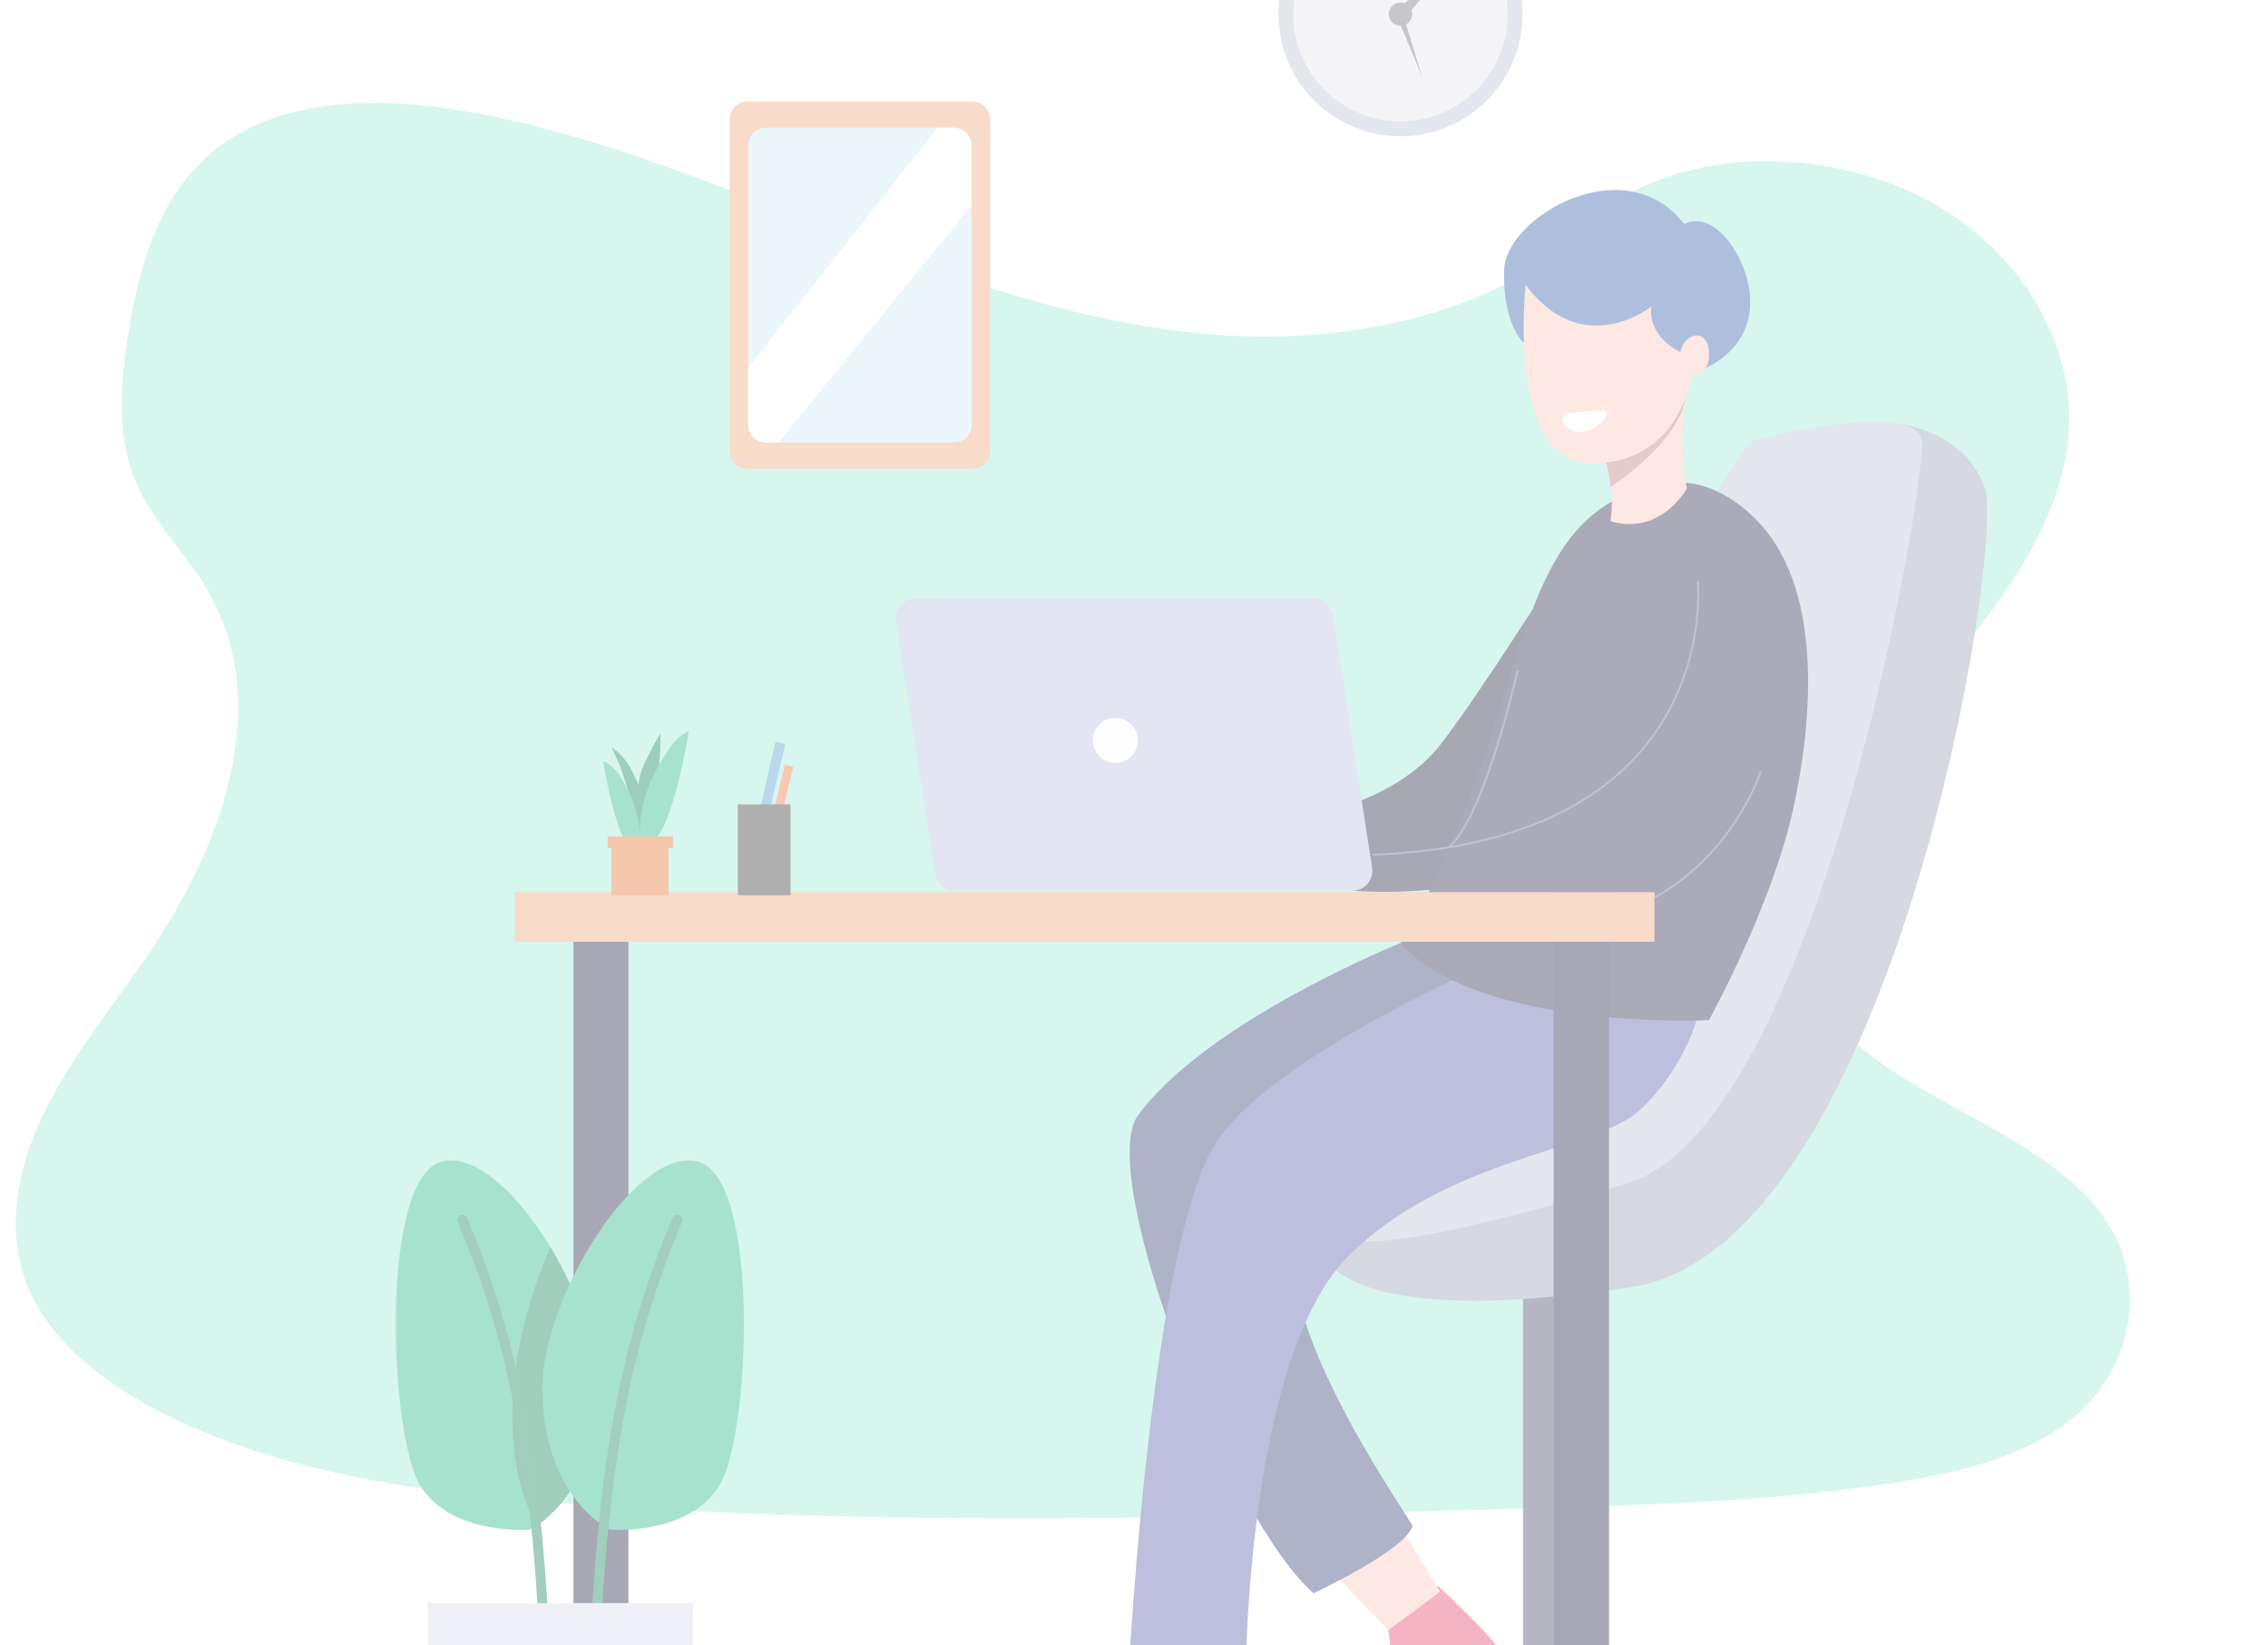 <svg width="1147" height="832" viewBox="0 0 1147 832" fill="none" xmlns="http://www.w3.org/2000/svg">
<g opacity="0.4" filter="url(#filter0_f_1_1450)">
<path opacity="0.4" d="M629.214 170.01C560.67 167.627 495.336 145.496 433.043 121.288C370.751 97.079 309.009 70.252 242.071 57.425C199.033 49.165 149.813 48.003 115.143 71.079C81.772 93.279 70.993 131.605 65.194 167.164C60.834 193.923 58.304 222.079 70.225 247.134C78.523 264.52 93.25 279.139 103.438 295.796C138.876 353.753 113.824 425.226 75.412 481.863C57.398 508.444 36.499 533.735 22.6 562C8.7 590.264 2.262 622.644 14.429 651.469C26.488 680.019 55.213 701.5 86.339 716.592C149.557 747.22 224.046 755.981 296.685 761.002C457.476 771.999 619.133 767.234 780.348 762.469C840.012 760.697 899.942 758.915 958.632 749.671C991.225 744.542 1024.88 736.41 1048.55 716.779C1078.58 691.852 1086.03 649.658 1065.9 618.4C1032.14 565.987 938.786 552.962 915.18 496.709C902.196 465.747 915.535 431.251 934.415 402.534C974.904 340.935 1042.79 286.887 1046.36 216.467C1048.82 168.1 1016.19 119.673 965.729 96.784C912.847 72.772 839.51 75.805 800.498 115.489C760.325 156.374 689.724 172.106 629.214 170.01Z" fill="#00CC99"/>
<path d="M787.759 889.2V607.412H770.219V889.2C745.161 891.023 724.203 900.363 714.408 913.119H843.798C833.547 900.363 812.59 891.023 787.759 889.2Z" fill="#4B4B68"/>
<path d="M895.737 271.862L958.837 214.229C958.837 214.229 993.007 216.507 1003.71 246.577C1014.42 276.646 956.559 631.559 824.435 650.922C465.878 703.999 811.223 428.361 811.223 428.361L895.737 271.862Z" fill="#99A0B1"/>
<path d="M885.258 222.885C885.258 222.885 968.86 201.244 971.822 222.885C974.783 244.526 918.744 569.369 823.068 598.3C727.392 627.23 680.693 633.153 680.693 623.13C680.693 613.107 854.96 259.106 885.258 222.885Z" fill="#BBC2D2"/>
<path d="M707.118 803.092L701.423 821.316C701.423 821.316 706.435 841.362 701.423 862.32C696.412 883.278 675.226 901.046 679.782 905.146C684.338 909.247 703.018 906.285 713.952 897.857C724.887 889.428 757.69 837.034 757.69 833.845C757.69 830.656 727.62 802.181 727.62 802.181L707.118 803.092Z" fill="#E44468"/>
<path d="M672.948 793.98L702.107 824.277L728.304 804.914L711.219 776.895L672.948 793.98Z" fill="#FAC5BB"/>
<path d="M585.701 828.833L591.168 860.953C591.168 860.953 617.137 863.459 626.933 859.359V837.262L585.701 828.833Z" fill="#FAC5BB"/>
<path d="M817.373 296.465C817.829 295.554 816.462 293.048 813.729 289.403C805.3 278.241 805.756 260.017 805.756 260.017C805.756 260.017 751.311 347.264 728.531 376.423C705.751 405.809 661.33 412.643 661.33 412.643C661.33 412.643 652.218 441.118 661.33 439.979C670.442 438.84 760.651 425.172 760.651 425.172C760.651 425.172 775.914 380.979 777.281 379.156" fill="#252547"/>
<path d="M317.808 476.199H290.016V911.98H317.808V476.199Z" fill="#262347"/>
<path d="M779.103 450.458L708.257 476.882C708.257 476.882 610.303 516.292 575.45 564.13C554.037 593.744 620.554 767.328 664.292 805.598C664.292 805.598 710.08 784.413 714.408 771.656C712.585 767.1 650.852 680.536 654.496 633.153C658.141 585.999 795.277 534.06 795.277 534.06L779.103 450.458Z" fill="#344075"/>
<path d="M864.3 260.017C864.3 260.017 905.076 271.407 894.825 318.106C884.574 364.805 867.489 397.836 836.736 413.782C805.983 429.728 752.223 455.014 683.883 450.458L674.998 421.755C674.998 421.755 771.13 405.353 811.451 376.423C851.543 347.72 866.123 270.951 864.3 260.017Z" fill="#252547"/>
<path d="M776.369 476.882C776.369 476.882 648.346 528.593 615.543 576.887C582.739 624.952 571.122 840.451 571.122 840.451C571.122 840.451 618.276 845.918 630.122 840.451C630.122 840.451 631.944 685.092 681.832 635.203C731.721 585.315 807.122 581.67 828.991 561.624C850.86 541.578 857.922 516.064 857.922 516.064L776.369 476.882Z" fill="#5A60AA"/>
<path d="M846.076 244.299C865.895 242.021 885.486 257.283 895.737 271.862C919.428 305.121 917.606 360.932 906.671 409.909C895.737 458.886 864.3 515.836 864.3 515.836C864.3 515.836 748.35 521.531 708.257 476.882C708.257 476.882 732.176 440.434 753.817 373.006C776.597 302.615 785.709 250.905 846.076 244.299Z" fill="#2B2B51"/>
<path d="M890.497 390.091C890.497 390.091 876.374 434.056 832.864 455.925" stroke="#646386" stroke-miterlimit="10"/>
<path d="M813.729 451.141H785.709V911.98H813.729V451.141Z" fill="#262347"/>
<path d="M683.883 450.458H482.963C477.951 450.458 473.623 446.813 472.94 441.801L453.121 314.461C452.21 308.31 456.994 302.615 463.144 302.615H664.064C669.076 302.615 673.404 306.26 674.087 311.272L693.906 438.612C694.817 444.99 690.033 450.458 683.883 450.458Z" fill="#BABDDF"/>
<path d="M836.736 451.141H260.402V476.199H836.736V451.141Z" fill="#EDA677"/>
<path d="M858.605 293.959C858.605 293.959 872.729 425.4 694.134 432.234" stroke="#646386" stroke-miterlimit="10"/>
<path d="M805.3 217.418C805.3 217.418 818.512 237.92 814.412 263.434C814.412 263.434 836.736 272.546 853.138 247.032C853.138 247.032 846.304 218.329 855.644 189.171C864.984 160.013 805.3 217.418 805.3 217.418Z" fill="#FAC5BB"/>
<path d="M852.455 201.017C853.821 191.449 848.126 188.032 840.609 187.349C825.574 197.827 805.3 217.19 805.3 217.19C805.3 217.19 812.817 229.036 814.64 246.121C814.64 246.121 849.038 224.024 852.455 201.017Z" fill="#BB7A77"/>
<path d="M767.485 339.063C767.485 339.063 751.311 411.504 733.087 428.133" stroke="#646386" stroke-miterlimit="10"/>
<path d="M781.153 164.796L770.447 173.225C770.447 173.225 759.968 164.113 760.651 136.777C761.335 109.441 822.157 74.588 851.771 113.314C851.771 113.314 862.478 106.48 874.551 122.426C886.625 138.372 896.648 174.136 855.644 189.171C814.64 204.206 781.153 164.796 781.153 164.796Z" fill="#3460AC"/>
<path d="M771.586 144.067C771.586 144.067 761.335 234.275 805.528 234.275C849.721 234.275 855.872 189.171 855.872 189.171C855.872 189.171 864.984 190.082 864.3 178.009C863.617 165.935 852.227 167.758 849.721 178.009C849.721 178.009 833.319 170.719 835.142 155.001C835.142 155.001 800.516 182.793 771.586 144.067Z" fill="#FAC5BB"/>
<path d="M564.06 385.762C570.35 385.762 575.45 380.663 575.45 374.372C575.45 368.082 570.35 362.982 564.06 362.982C557.769 362.982 552.67 368.082 552.67 374.372C552.67 380.663 557.769 385.762 564.06 385.762Z" fill="#F9F9F9"/>
<path d="M791.176 214.685C789.354 212.634 790.493 209.445 793.227 208.99C800.516 208.078 812.59 206.712 812.59 208.762C812.59 213.773 799.149 223.797 791.176 214.685Z" fill="white"/>
<path d="M708.257 68.893C742.352 68.893 769.991 41.253 769.991 7.159C769.991 -26.936 742.352 -54.575 708.257 -54.575C674.163 -54.575 646.523 -26.936 646.523 7.159C646.523 41.253 674.163 68.893 708.257 68.893Z" fill="#BBC2D2"/>
<path d="M708.257 61.375C738.2 61.375 762.474 37.102 762.474 7.159C762.474 -22.784 738.2 -47.058 708.257 -47.058C678.314 -47.058 654.041 -22.784 654.041 7.159C654.041 37.102 678.314 61.375 708.257 61.375Z" fill="#E6E7EC"/>
<path d="M708.257 13.082C711.528 13.082 714.18 10.43 714.18 7.159C714.18 3.888 711.528 1.236 708.257 1.236C704.986 1.236 702.334 3.888 702.334 7.159C702.334 10.43 704.986 13.082 708.257 13.082Z" fill="#727377"/>
<path d="M708.257 3.742L739.01 -24.505L712.13 7.159L708.257 3.742Z" fill="#727377"/>
<path d="M705.751 6.475L708.941 5.109L719.192 38.823" fill="#727377"/>
<path d="M302.09 701.721C302.09 655.705 253.796 578.253 222.815 587.593C191.835 596.933 196.846 726.779 212.792 751.609C228.738 776.667 267.92 773.478 267.92 773.478C267.92 773.478 302.09 757.532 302.09 701.721Z" fill="#24B686"/>
<path d="M259.263 708.327C257.897 740.903 265.414 760.721 271.565 771.428C280.221 765.505 302.09 746.37 302.09 701.721C302.09 680.763 292.067 653.427 278.399 630.647C270.198 649.555 260.63 677.802 259.263 708.327Z" fill="#128258"/>
<path d="M274.298 701.721C274.298 655.705 322.592 578.253 353.573 587.593C384.553 596.933 379.542 726.779 363.596 751.609C347.65 776.667 308.468 773.478 308.468 773.478C308.468 773.478 274.298 757.532 274.298 701.721Z" fill="#24B686"/>
<path d="M302.09 813.115C301.862 813.115 302.09 813.115 302.09 813.115C300.495 813.115 299.356 811.748 299.584 810.382C305.507 715.389 320.086 663.906 340.132 615.84C340.588 614.474 342.183 613.79 343.549 614.474C344.916 614.929 345.6 616.524 344.916 617.891C325.098 665.273 310.518 716.3 304.596 810.609C304.596 811.976 303.457 813.115 302.09 813.115Z" fill="#17845D"/>
<path d="M274.298 813.115C272.931 813.115 271.792 811.976 271.792 810.609C265.87 716.3 251.518 665.273 231.472 617.891C231.016 616.524 231.472 614.929 232.839 614.474C234.205 614.018 235.8 614.474 236.256 615.84C256.302 663.906 270.881 715.161 276.804 810.382C277.032 811.748 275.893 813.115 274.298 813.115C274.526 813.115 274.298 813.115 274.298 813.115Z" fill="#17845D"/>
<path d="M350.383 810.609H216.209V834.528H350.383V810.609Z" fill="#D6DAE8"/>
<path d="M322.82 408.542C322.82 408.542 320.997 397.152 325.553 386.901C330.337 376.423 333.982 370.955 333.982 370.955C333.982 370.955 334.438 384.851 331.704 397.38C328.97 409.909 323.731 419.705 323.503 418.793C323.503 418.338 322.82 408.542 322.82 408.542Z" fill="#078455"/>
<path d="M320.086 411.504C320.086 410.82 316.669 391.002 309.152 378.017C309.152 378.017 315.302 380.295 320.997 392.596C326.92 404.898 326.009 415.149 326.009 415.149L323.959 424.488C321.681 422.894 320.086 411.504 320.086 411.504Z" fill="#078455"/>
<path d="M326.464 423.805C326.464 423.805 320.997 404.442 338.993 377.789C343.322 371.411 348.333 369.816 348.333 369.816C348.333 369.816 340.588 418.793 329.654 425.855L326.464 423.805Z" fill="#24B686"/>
<path d="M324.414 426.994C324.414 426.994 318.947 407.631 336.943 380.979C341.271 374.6 346.283 373.006 346.283 373.006C346.283 373.006 338.538 421.983 327.604 429.044L324.414 426.994Z" fill="#24B686"/>
<path d="M323.047 429.044C323.047 429.044 327.376 413.326 312.796 391.457C309.379 386.218 305.051 384.851 305.051 384.851C305.051 384.851 311.202 424.944 320.314 430.411L323.047 429.044Z" fill="#24B686"/>
<path d="M338.082 428.589H309.152V452.736H338.082V428.589Z" fill="#E0732C"/>
<path d="M340.36 422.894H307.329V428.817H340.36V422.894Z" fill="#E0732C"/>
<path d="M397.125 376.185L392.245 375.045L382.917 414.975L387.797 416.115L397.125 376.185Z" fill="#549BD4"/>
<path d="M401.132 387.717L396.917 386.732L387.848 425.553L392.063 426.537L401.132 387.717Z" fill="#F2723B"/>
<path d="M399.816 406.72H373.163V452.736H399.816V406.72Z" fill="#3A3837"/>
<path d="M491.847 237.009H377.947C373.163 237.009 369.063 233.136 369.063 228.125V60.236C369.063 55.452 372.936 51.352 377.947 51.352H491.847C496.631 51.352 500.731 55.225 500.731 60.236V228.125C500.504 233.136 496.631 237.009 491.847 237.009Z" fill="#EDA677"/>
<path d="M482.507 223.797H387.287C382.503 223.797 378.403 219.924 378.403 214.912V73.449C378.403 68.665 382.275 64.564 387.287 64.564H482.507C487.291 64.564 491.392 68.437 491.392 73.449V215.14C491.164 219.924 487.291 223.797 482.507 223.797Z" fill="#CDEBF4"/>
<path d="M387.743 223.797H393.665L491.392 103.746V73.904C491.392 68.665 487.291 64.564 482.052 64.564H474.079L378.403 185.982V214.457C378.403 219.696 382.503 223.797 387.743 223.797Z" fill="white"/>
</g>
<defs>
<filter id="filter0_f_1_1450" x="0" y="-148" width="1155" height="1155" filterUnits="userSpaceOnUse" color-interpolation-filters="sRGB">
<feFlood flood-opacity="0" result="BackgroundImageFix"/>
<feBlend mode="normal" in="SourceGraphic" in2="BackgroundImageFix" result="shape"/>
<feGaussianBlur stdDeviation="4" result="effect1_foregroundBlur_1_1450"/>
</filter>
</defs>
</svg>
